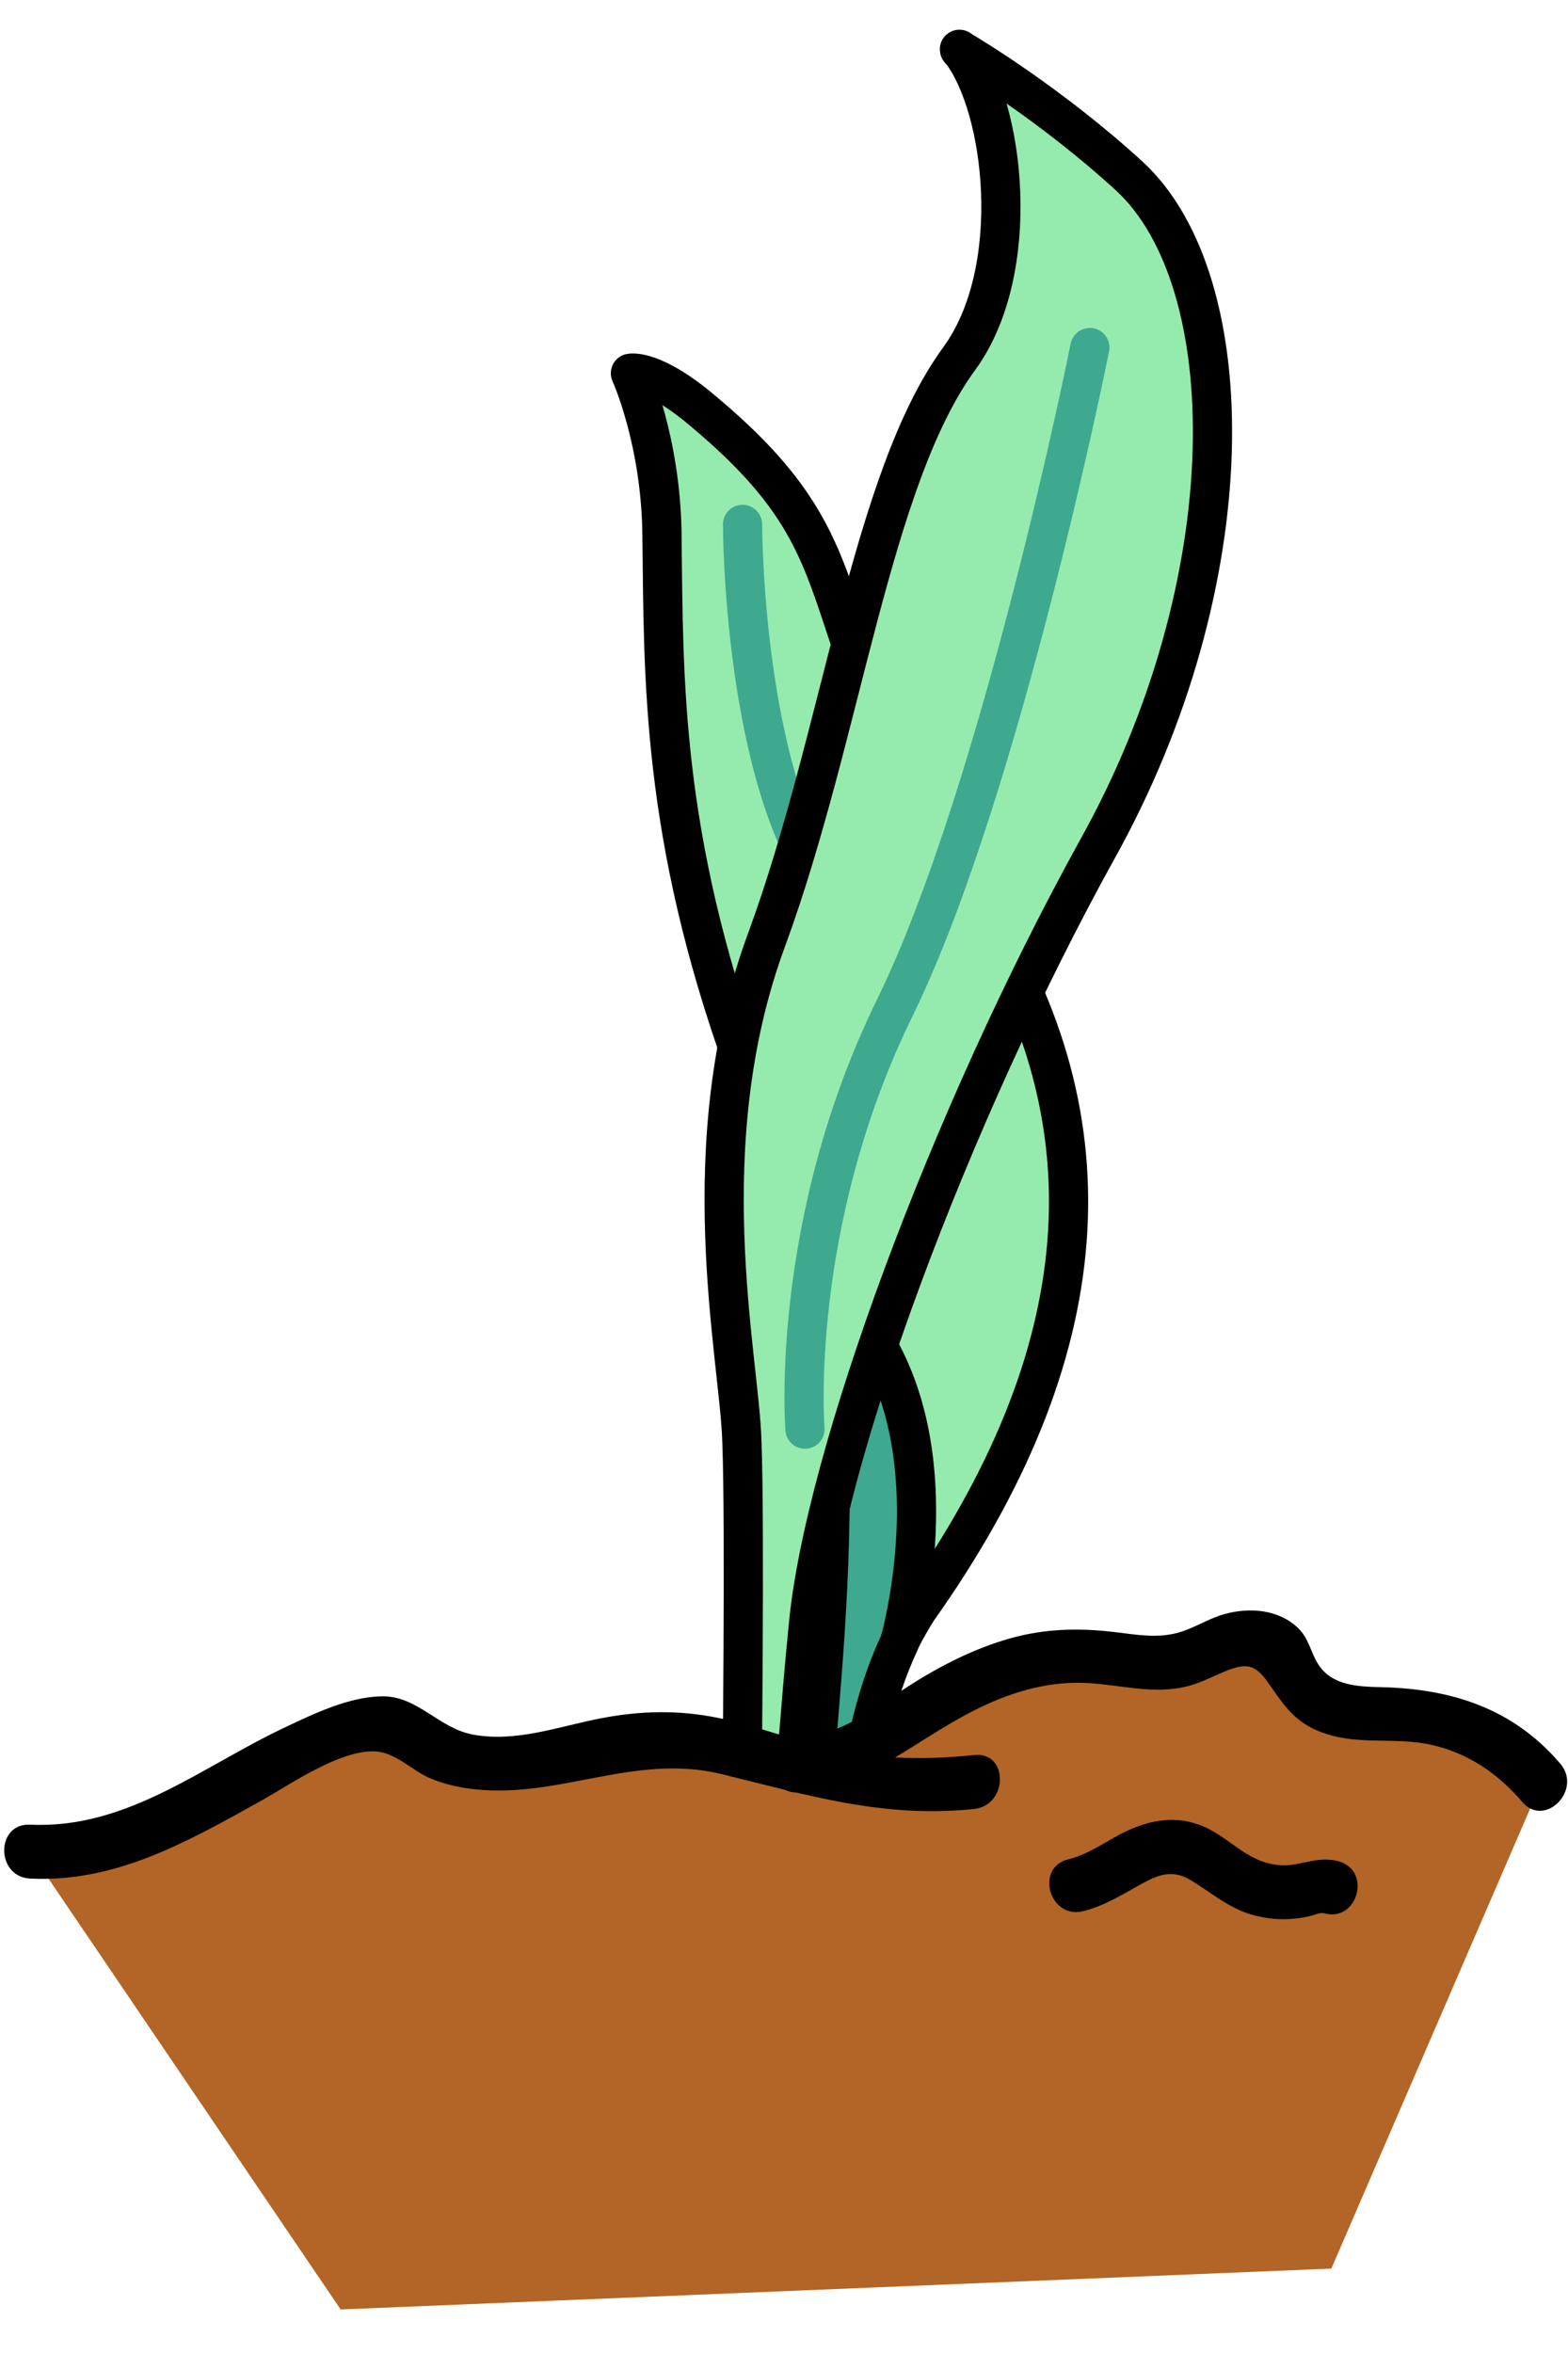 <svg width="16" height="24" viewBox="0 0 16 24" fill="none" xmlns="http://www.w3.org/2000/svg">
<path d="M8.306 18.678C8.17 18.271 8.89 14.619 8.077 12.128C8.28 12.577 8.551 13.103 8.873 13.594C9.67 14.797 9.246 16.492 9.187 16.729C9.178 16.746 9.178 16.755 9.178 16.755C8.882 17.382 8.704 18.297 8.789 18.771C8.789 18.771 8.458 19.102 8.306 18.678Z" fill="#3EA98F"/>
<path d="M6.755 5.468C6.747 4.494 6.433 3.807 6.433 3.807C6.433 3.807 6.662 3.756 7.179 4.197C9.001 5.722 8.094 6.265 9.975 9.247C11.365 11.433 11.221 13.797 9.365 16.416C9.306 16.509 9.246 16.611 9.187 16.729C9.246 16.492 9.67 14.797 8.873 13.594C8.551 13.103 8.28 12.577 8.077 12.128C8.068 12.103 8.06 12.077 8.052 12.052C8.018 11.942 7.975 11.84 7.933 11.738C7.857 11.56 7.789 11.383 7.721 11.213C7.662 11.052 7.619 10.934 7.594 10.866C6.747 8.51 6.772 6.926 6.755 5.468Z" fill="#95EBAE"/>
<path d="M8.077 12.128C8.28 12.577 8.551 13.103 8.873 13.594C9.67 14.797 9.246 16.492 9.187 16.729" stroke="black" stroke-width="0.4" stroke-miterlimit="10" stroke-linecap="round" stroke-linejoin="round"/>
<path d="M7.721 11.213C7.789 11.433 7.907 11.73 8.051 12.052" stroke="black" stroke-width="0.4" stroke-miterlimit="10" stroke-linecap="round" stroke-linejoin="round"/>
<path d="M7.577 10.798C7.577 10.798 7.585 10.823 7.594 10.866" stroke="black" stroke-width="0.4" stroke-miterlimit="10" stroke-linecap="round" stroke-linejoin="round"/>
<path d="M7.594 10.866C6.747 8.51 6.772 6.926 6.755 5.468C6.747 4.494 6.433 3.807 6.433 3.807C6.433 3.807 6.662 3.756 7.179 4.197C9.001 5.722 8.094 6.265 9.975 9.247C11.365 11.433 11.221 13.797 9.365 16.416C9.306 16.509 9.246 16.611 9.187 16.729C9.178 16.746 9.178 16.755 9.178 16.755C8.882 17.382 8.704 18.297 8.789 18.771C8.789 18.771 8.458 19.102 8.306 18.678C8.17 18.271 8.89 14.619 8.077 12.128C8.068 12.103 8.06 12.077 8.052 12.052C8.018 11.942 7.975 11.84 7.933 11.738C7.857 11.56 7.789 11.383 7.721 11.213C7.662 11.052 7.619 10.934 7.594 10.866Z" stroke="black" stroke-width="0.4" stroke-miterlimit="10" stroke-linecap="round" stroke-linejoin="round"/>
<path d="M7.577 5.349C7.577 5.349 7.577 7.976 8.467 9.12C9.356 10.264 9.611 11.552 9.611 11.552" stroke="#3EA98F" stroke-width="0.4" stroke-miterlimit="10" stroke-linecap="round" stroke-linejoin="round"/>
<path d="M11.197 8.663C9.68 11.408 8.409 14.865 8.248 16.585C8.079 18.297 8.13 18.746 7.875 18.78C7.613 18.814 7.57 18.356 7.57 18.356C7.57 18.356 7.604 15.56 7.57 14.696C7.545 13.84 7.045 11.679 7.825 9.578C8.596 7.476 8.884 4.892 9.79 3.655C10.443 2.757 10.256 1.096 9.799 0.511C9.901 0.57 10.731 1.07 11.527 1.799C12.688 2.875 12.722 5.926 11.197 8.663Z" fill="#95EBAE"/>
<path d="M11.121 3.545C11.121 3.545 10.223 8.036 9.138 10.264C8.045 12.484 8.214 14.577 8.214 14.577" stroke="#3EA98F" stroke-width="0.4" stroke-miterlimit="10" stroke-linecap="round" stroke-linejoin="round"/>
<path d="M9.799 0.511C9.79 0.511 9.79 0.503 9.79 0.503" stroke="black" stroke-width="0.4" stroke-miterlimit="10" stroke-linecap="round" stroke-linejoin="round"/>
<path d="M7.57 18.356C7.57 18.356 7.604 15.56 7.57 14.696C7.545 13.84 7.045 11.679 7.825 9.578C8.596 7.476 8.884 4.892 9.79 3.655C10.443 2.757 10.256 1.096 9.799 0.511C9.901 0.57 10.731 1.07 11.527 1.799C12.688 2.875 12.722 5.926 11.197 8.663C9.68 11.408 8.409 14.865 8.248 16.585C8.079 18.297 8.13 18.746 7.875 18.78C7.613 18.814 7.57 18.356 7.57 18.356Z" stroke="black" stroke-width="0.4" stroke-miterlimit="10" stroke-linecap="round" stroke-linejoin="round"/>
<path d="M9.94 18.176C9.391 18.244 8.828 18.21 8.291 18.076C7.775 17.947 7.271 17.726 6.74 17.728C6.316 17.73 5.908 17.874 5.491 17.948C5.074 18.022 4.607 18.015 4.273 17.756C4.193 17.695 4.121 17.619 4.025 17.59C3.939 17.564 3.846 17.579 3.759 17.599C3.153 17.738 2.62 18.084 2.075 18.383C1.53 18.682 0.927 18.944 0.308 18.886L3.476 23.556L13.585 23.139L15.727 18.185C15.415 17.792 14.937 17.537 14.437 17.494C14.215 17.475 13.991 17.496 13.771 17.462C13.551 17.427 13.325 17.323 13.222 17.126C13.172 17.03 13.153 16.917 13.086 16.832C12.969 16.685 12.745 16.675 12.565 16.73C12.386 16.784 12.223 16.89 12.041 16.935C11.741 17.009 11.429 16.914 11.121 16.892C10.407 16.843 9.727 17.197 9.146 17.615C8.846 17.83 8.526 17.983 8.158 18.006" fill="#B26526"/>
<path d="M10.977 19.229C11.346 19.151 11.647 18.788 12.021 18.837C12.275 18.871 12.461 19.086 12.689 19.202C12.882 19.3 13.111 19.326 13.322 19.273C13.409 19.251 13.502 19.216 13.585 19.25" fill="#B26526"/>
<path d="M0.308 19.161C1.185 19.203 1.917 18.782 2.658 18.371C2.957 18.204 3.47 17.844 3.832 17.864C4.034 17.875 4.198 18.052 4.374 18.131C4.505 18.189 4.64 18.222 4.781 18.242C5.67 18.368 6.461 17.875 7.362 18.095C8.248 18.311 9.014 18.548 9.94 18.451C10.289 18.414 10.293 17.864 9.94 17.901C9.466 17.951 8.995 17.945 8.526 17.848C8.123 17.764 7.739 17.607 7.336 17.524C6.928 17.439 6.537 17.448 6.128 17.527C5.698 17.61 5.262 17.776 4.819 17.691C4.473 17.624 4.258 17.294 3.892 17.302C3.556 17.309 3.206 17.478 2.907 17.619C2.058 18.019 1.297 18.658 0.308 18.611C-0.046 18.594 -0.045 19.144 0.308 19.161Z" fill="black"/>
<path d="M8.157 18.281C8.872 18.208 9.319 17.761 9.934 17.449C10.283 17.271 10.663 17.151 11.058 17.165C11.412 17.177 11.759 17.289 12.114 17.2C12.247 17.167 12.368 17.102 12.494 17.05C12.711 16.961 12.804 16.967 12.942 17.165C13.116 17.415 13.224 17.585 13.534 17.686C13.878 17.798 14.243 17.719 14.592 17.794C14.973 17.875 15.284 18.087 15.533 18.379C15.762 18.649 16.15 18.258 15.922 17.99C15.444 17.429 14.82 17.227 14.103 17.209C13.872 17.203 13.604 17.199 13.459 16.987C13.374 16.862 13.361 16.717 13.247 16.607C13.048 16.414 12.749 16.392 12.492 16.464C12.329 16.51 12.184 16.608 12.021 16.653C11.809 16.712 11.6 16.674 11.385 16.648C11.017 16.603 10.667 16.61 10.307 16.711C9.939 16.815 9.59 16.993 9.27 17.199C8.911 17.429 8.598 17.686 8.157 17.731C7.809 17.767 7.805 18.317 8.157 18.281Z" fill="black"/>
<path d="M11.05 19.494C11.275 19.44 11.468 19.313 11.669 19.204C11.837 19.113 11.974 19.073 12.145 19.174C12.351 19.297 12.522 19.451 12.756 19.524C12.881 19.562 13.02 19.581 13.15 19.574C13.218 19.57 13.287 19.561 13.353 19.547C13.398 19.538 13.467 19.503 13.512 19.515C13.854 19.61 14 19.079 13.659 18.985C13.496 18.94 13.366 18.99 13.206 19.017C13.098 19.036 12.985 19.024 12.882 18.987C12.659 18.907 12.492 18.717 12.272 18.626C12.015 18.519 11.757 18.557 11.51 18.67C11.305 18.763 11.125 18.911 10.903 18.964C10.559 19.046 10.705 19.576 11.05 19.494Z" fill="black"/>
</svg>
